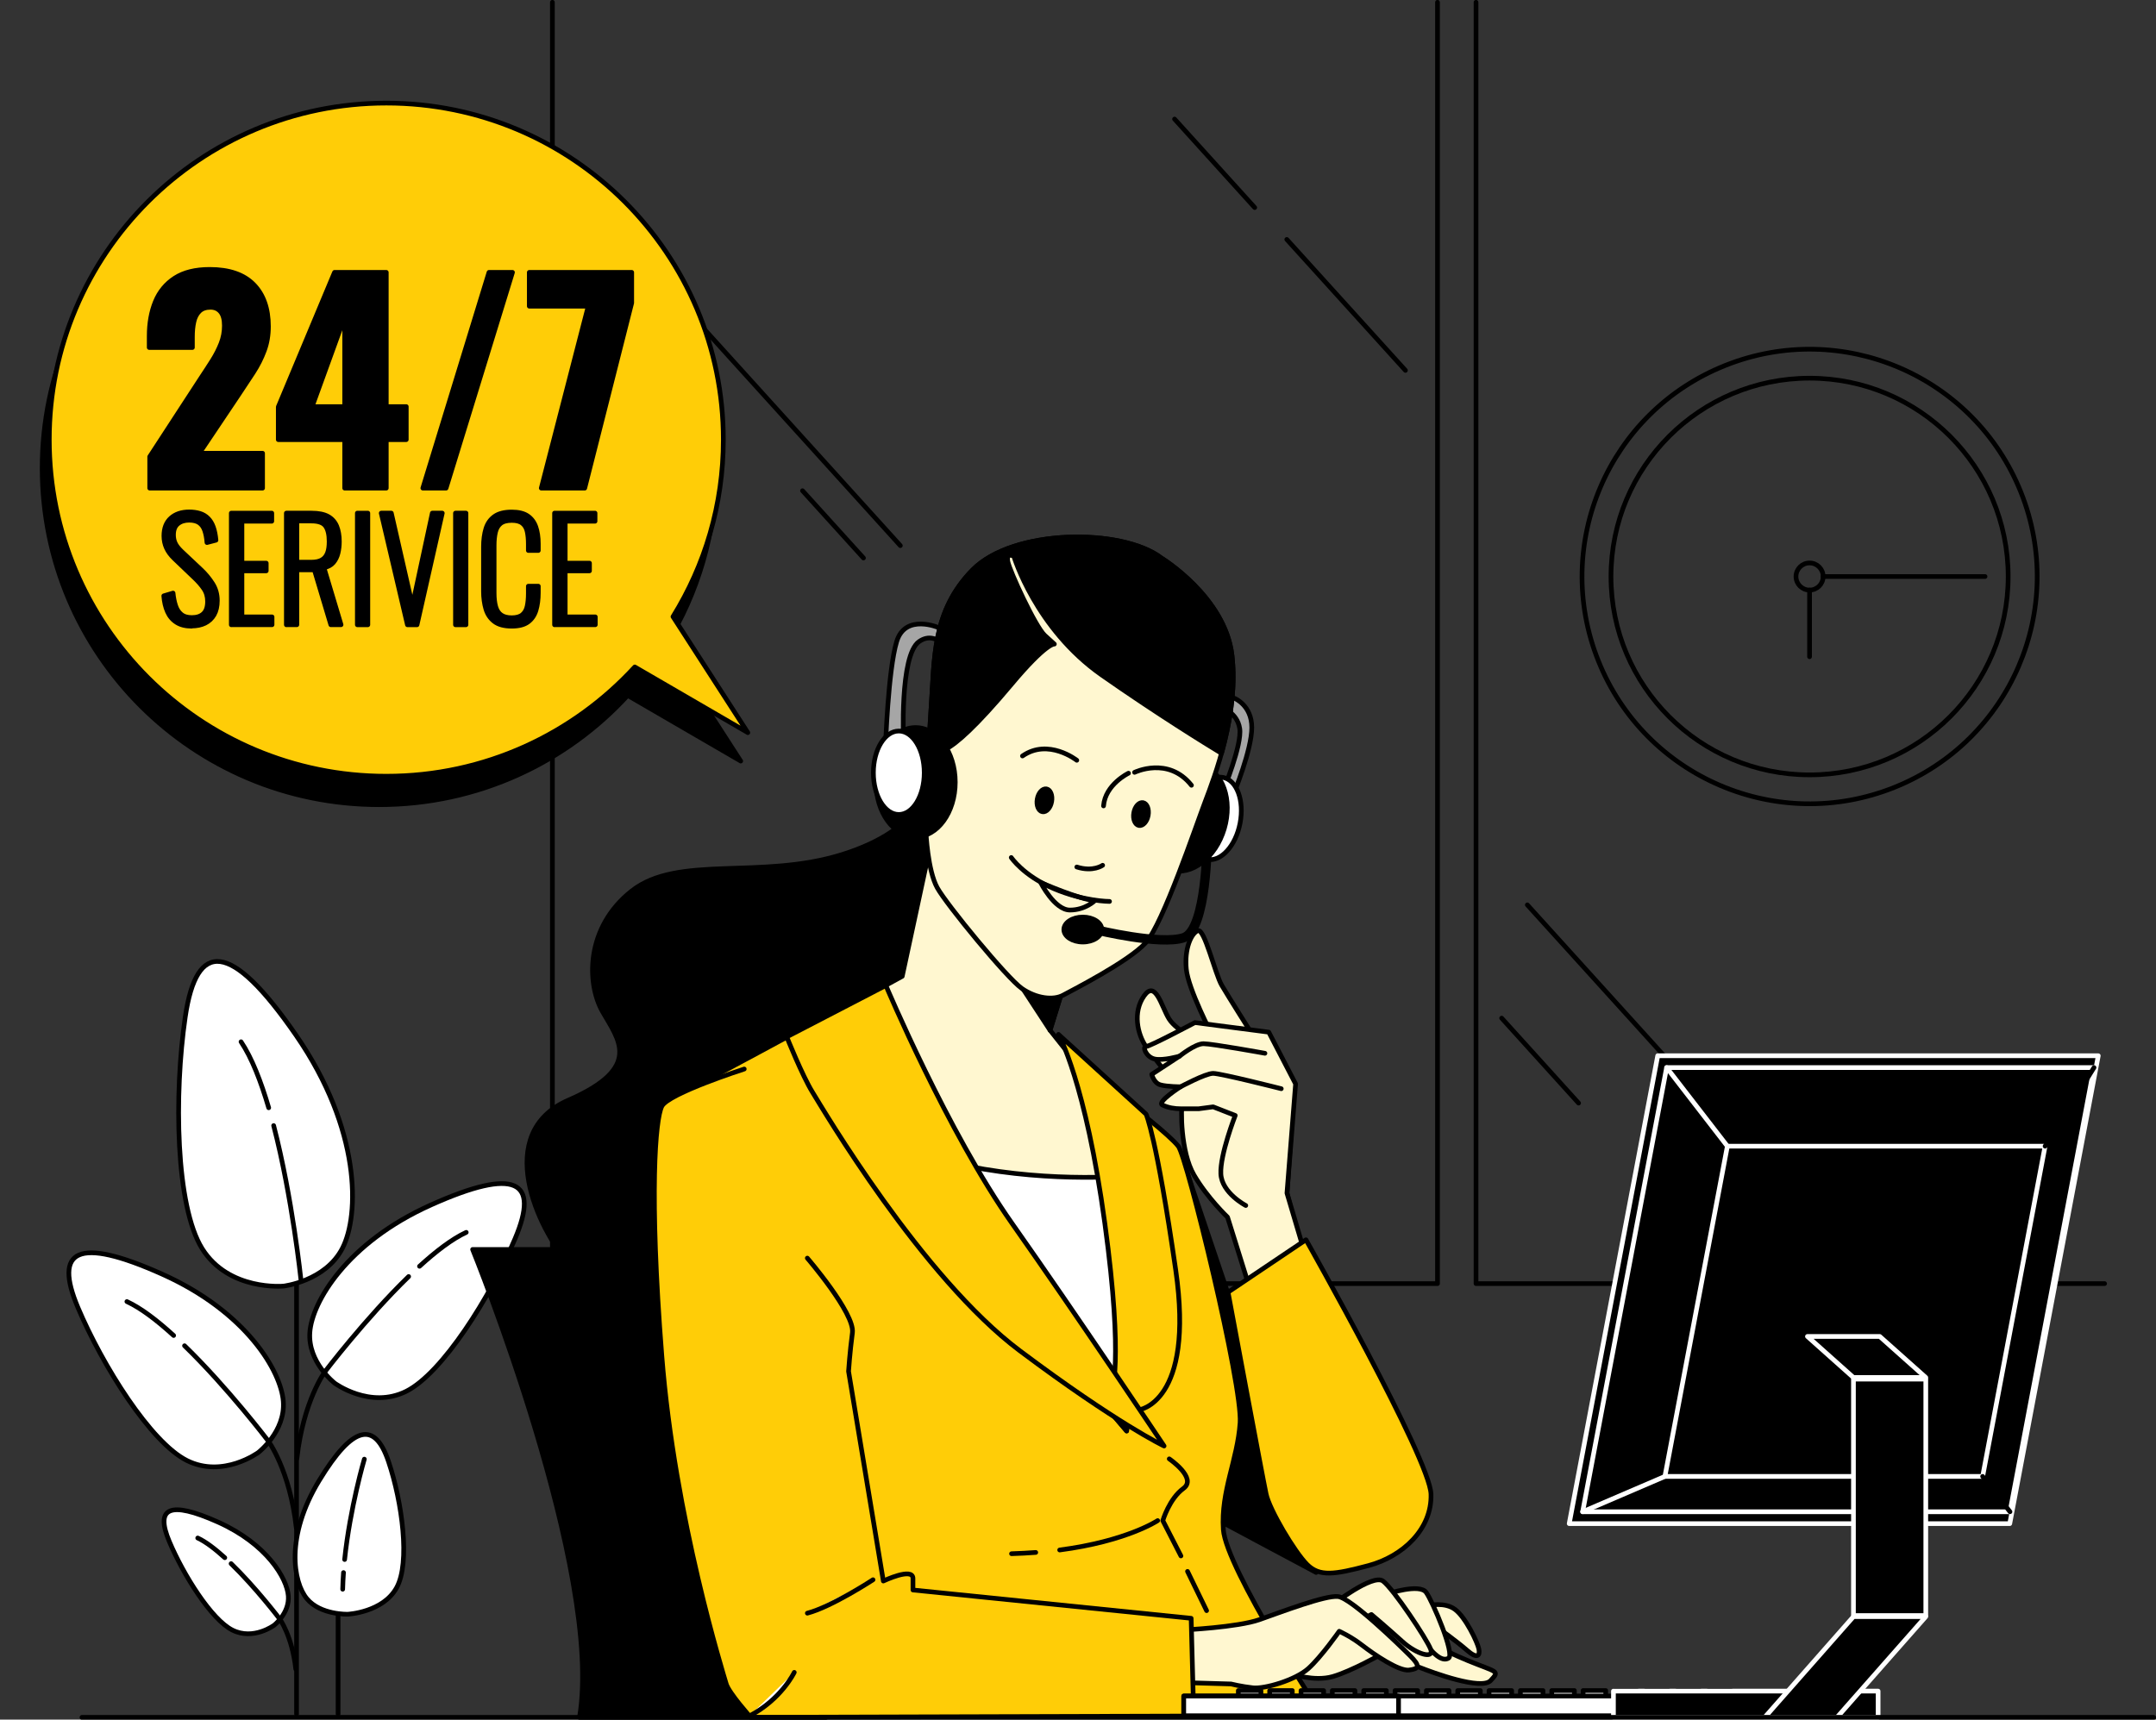 <svg width="460" height="367" viewBox="0 0 460 367" fill="none" xmlns="http://www.w3.org/2000/svg">
<rect x="0" y="0" width="460" height="367" fill="#333333" stroke="none"/>
<g clip-path="url(#clip0_190_1283)">
<path d="M63.269 365.8V256.56" stroke="black" stroke-linecap="round" stroke-linejoin="round"/>
<path d="M72.133 365.799V311.63" stroke="black" stroke-linecap="round" stroke-linejoin="round"/>
<path d="M60.498 274.478C60.498 274.478 69.432 273.452 73.065 266.385C76.699 259.319 77.077 241.091 63.163 220.937C49.249 200.784 41.953 200.522 39.53 217.007C37.108 233.492 37.457 257.431 43.144 266.501C48.842 275.572 60.488 274.478 60.488 274.478H60.498Z" fill="white" stroke="black" stroke-linecap="round" stroke-linejoin="round"/>
<path d="M57.328 236.416C55.681 230.802 53.714 225.749 51.427 222.332" stroke="black" stroke-linecap="round" stroke-linejoin="round"/>
<path d="M64.219 273.21C64.219 273.21 62.378 255.583 58.386 240.22" stroke="black" stroke-linecap="round" stroke-linejoin="round"/>
<path d="M55.175 309.936C55.175 309.936 60.911 305.493 60.446 299.104C59.99 292.715 52.617 279.986 34.575 271.913C16.533 263.84 11.398 266.705 16.64 279.086C21.882 291.467 32.143 307.826 39.875 311.698C47.607 315.57 55.175 309.946 55.175 309.946V309.936Z" fill="white" stroke="black" stroke-linecap="round" stroke-linejoin="round"/>
<path d="M37.047 285.02C33.559 281.835 30.09 279.173 27.076 277.779" stroke="black" stroke-linecap="round" stroke-linejoin="round"/>
<path d="M39.373 287.208C48.568 296.133 57.221 307.507 57.221 307.507C57.221 307.507 61.843 313.711 63.219 326.063" stroke="black" stroke-linecap="round" stroke-linejoin="round"/>
<path d="M58.463 346.875C58.463 346.875 61.787 344.3 61.515 340.603C61.254 336.905 56.981 329.529 46.526 324.843C36.071 320.168 33.096 321.823 36.129 328.996C39.162 336.169 45.111 345.646 49.588 347.892C54.064 350.137 58.453 346.875 58.453 346.875H58.463Z" fill="white" stroke="black" stroke-linecap="round" stroke-linejoin="round"/>
<path d="M47.961 332.442C45.936 330.603 43.93 329.054 42.186 328.241" stroke="black" stroke-linecap="round" stroke-linejoin="round"/>
<path d="M49.306 333.71C54.635 338.88 59.644 345.472 59.644 345.472C59.644 345.472 62.319 349.073 63.113 356.226" stroke="black" stroke-linecap="round" stroke-linejoin="round"/>
<path d="M71.378 295.164C71.378 295.164 65.641 290.721 66.107 284.332C66.562 277.943 73.936 265.214 91.977 257.141C110.019 249.068 115.154 251.933 109.912 264.314C104.67 276.695 94.409 293.054 86.677 296.926C78.945 300.798 71.378 295.174 71.378 295.174V295.164Z" fill="white" stroke="black" stroke-linecap="round" stroke-linejoin="round"/>
<path d="M89.506 270.248C92.994 267.063 96.463 264.401 99.476 263.007" stroke="black" stroke-linecap="round" stroke-linejoin="round"/>
<path d="M87.187 272.435C77.992 281.36 69.34 292.734 69.34 292.734C69.34 292.734 64.718 298.939 63.342 311.291" stroke="black" stroke-linecap="round" stroke-linejoin="round"/>
<path d="M74.188 344.504C74.188 344.504 68.384 344.687 65.477 341.193C62.57 337.698 60.826 327.951 68.093 315.986C75.351 304.031 80.001 303.295 82.899 311.94C85.805 320.584 87.55 333.468 84.643 338.802C81.736 344.136 74.188 344.504 74.188 344.504Z" fill="white" stroke="black" stroke-linecap="round" stroke-linejoin="round"/>
<path d="M73.289 335.617C73.202 336.808 73.144 337.989 73.115 339.17" stroke="black" stroke-linecap="round" stroke-linejoin="round"/>
<path d="M77.734 311.407C77.734 311.407 74.692 321.707 73.529 332.829" stroke="black" stroke-linecap="round" stroke-linejoin="round"/>
<path d="M449.031 273.945H314.921V0.484" stroke="black" stroke-linecap="round" stroke-linejoin="round"/>
<path d="M172.592 273.945H306.703V0.484" stroke="black" stroke-linecap="round" stroke-linejoin="round"/>
<path d="M251.969 273.945H117.858V0.484" stroke="black" stroke-linecap="round" stroke-linejoin="round"/>
<path d="M145.226 64.692L192.094 116.441" stroke="black" stroke-linecap="round" stroke-linejoin="round"/>
<path d="M171.223 104.729L184.227 119.084" stroke="black" stroke-linecap="round" stroke-linejoin="round"/>
<path d="M274.545 51.101L299.863 79.047" stroke="black" stroke-linecap="round" stroke-linejoin="round"/>
<path d="M267.703 44.296L250.601 25.41" stroke="black" stroke-linecap="round" stroke-linejoin="round"/>
<path d="M320.391 217.289L336.805 235.419" stroke="black" stroke-linecap="round" stroke-linejoin="round"/>
<path d="M325.868 193.117L356.312 226.726" stroke="black" stroke-linecap="round" stroke-linejoin="round"/>
<path d="M341.02 141.037C331.068 116.166 343.181 87.945 368.075 78.002C392.97 68.06 421.218 80.162 431.17 105.032C441.122 129.902 429.009 158.124 404.115 168.066C379.22 178.009 350.972 165.907 341.02 141.037Z" stroke="black" stroke-linecap="round" stroke-linejoin="round"/>
<path d="M386.088 165.37C362.687 165.37 343.716 146.418 343.716 123.039C343.716 99.661 362.687 80.709 386.088 80.709C409.489 80.709 428.46 99.661 428.46 123.039C428.46 146.418 409.489 165.37 386.088 165.37Z" stroke="black" stroke-linecap="round" stroke-linejoin="round"/>
<path d="M386.086 125.934C384.486 125.934 383.189 124.638 383.189 123.039C383.189 121.441 384.486 120.145 386.086 120.145C387.686 120.145 388.983 121.441 388.983 123.039C388.983 124.638 387.686 125.934 386.086 125.934Z" stroke="black" stroke-linecap="round" stroke-linejoin="round"/>
<path d="M386.085 125.934V140.154" stroke="black" stroke-linecap="round" stroke-linejoin="round"/>
<path d="M388.98 123.039H423.522" stroke="black" stroke-linecap="round" stroke-linejoin="round"/>
<path d="M158.032 162.429L142.064 137.677C148.866 126.699 152.81 113.767 152.81 99.905C152.81 60.227 120.612 28.069 80.905 28.069C41.198 28.069 9 60.217 9 99.895C9 139.574 41.198 171.731 80.905 171.731C101.892 171.731 120.777 162.748 133.925 148.412L158.042 162.419L158.032 162.429Z" fill="black" stroke="black" stroke-linecap="round" stroke-linejoin="round"/>
<path d="M159.554 156.359L143.586 131.607C150.388 120.63 154.331 107.698 154.331 93.836C154.331 54.157 122.133 22 82.426 22C42.719 22 10.512 54.148 10.512 93.826C10.512 133.505 42.709 165.662 82.417 165.662C103.404 165.662 122.288 156.669 135.437 142.342L159.554 156.35V156.359Z" fill="#FFCD07" stroke="black" stroke-linecap="round" stroke-linejoin="round"/>
<path d="M31.942 104.174V97.466L42.979 80.525C43.812 79.277 44.597 78.067 45.343 76.886C46.079 75.714 46.69 74.514 47.164 73.304C47.639 72.094 47.872 70.826 47.872 69.5C47.872 68.174 47.61 67.186 47.077 66.547C46.544 65.899 45.827 65.579 44.917 65.579C43.889 65.579 43.095 65.86 42.523 66.431C41.952 67.002 41.564 67.757 41.361 68.706C41.147 69.655 41.05 70.719 41.05 71.891V74.166H31.836V71.717C31.836 68.987 32.272 66.557 33.144 64.408C34.016 62.269 35.402 60.584 37.301 59.346C39.2 58.116 41.68 57.497 44.752 57.497C48.889 57.497 52.009 58.571 54.112 60.71C56.214 62.85 57.271 65.841 57.271 69.664C57.271 71.523 56.98 73.246 56.389 74.834C55.798 76.421 55.023 77.97 54.054 79.47C53.085 80.971 52.048 82.529 50.953 84.165L42.533 96.73H56.021V104.174H31.952H31.942Z" fill="black" stroke="black" stroke-linecap="round" stroke-linejoin="round"/>
<path d="M73.541 104.174V93.826H59.375V86.837L71.38 58.126H82.416V86.779H86.68V93.826H82.416V104.174H73.541ZM66.594 86.779H73.541V67.622L66.594 86.779Z" fill="black" stroke="black" stroke-linecap="round" stroke-linejoin="round"/>
<path d="M90.215 104.174L104.332 58.126H109.342L95.176 104.174H90.225H90.215Z" fill="black" stroke="black" stroke-linecap="round" stroke-linejoin="round"/>
<path d="M115.488 104.174L125.507 65.347H112.93V58.126H134.779V64.659L124.76 104.174H115.488Z" fill="black" stroke="black" stroke-linecap="round" stroke-linejoin="round"/>
<path d="M40.895 133.64C39.596 133.64 38.521 133.369 37.668 132.827C36.815 132.285 36.166 131.53 35.74 130.562C35.304 129.594 35.042 128.461 34.945 127.164L36.922 126.573C37.019 127.551 37.193 128.442 37.455 129.235C37.707 130.029 38.114 130.658 38.666 131.113C39.218 131.578 39.974 131.801 40.933 131.801C41.989 131.801 42.823 131.53 43.404 130.978C43.995 130.426 44.286 129.555 44.286 128.355C44.286 127.319 44.024 126.409 43.501 125.635C42.978 124.86 42.27 124.047 41.369 123.205L37.154 119.178C36.408 118.452 35.856 117.707 35.507 116.922C35.158 116.148 34.974 115.296 34.974 114.377C34.974 112.731 35.468 111.463 36.447 110.582C37.426 109.701 38.734 109.256 40.362 109.256C41.205 109.256 41.97 109.362 42.648 109.575C43.327 109.788 43.908 110.137 44.383 110.621C44.867 111.105 45.245 111.724 45.516 112.489C45.788 113.254 45.981 114.183 46.078 115.287L44.16 115.79C44.082 114.793 43.918 113.931 43.675 113.215C43.433 112.499 43.046 111.957 42.522 111.579C41.999 111.211 41.282 111.018 40.362 111.018C39.383 111.018 38.579 111.269 37.949 111.782C37.319 112.295 37.009 113.089 37.009 114.164C37.009 114.812 37.135 115.403 37.377 115.925C37.62 116.458 38.056 117.019 38.685 117.629L42.9 121.598C43.84 122.479 44.654 123.466 45.342 124.541C46.03 125.615 46.369 126.835 46.369 128.19C46.369 129.39 46.136 130.387 45.681 131.191C45.216 131.994 44.577 132.594 43.753 133.001C42.929 133.398 41.98 133.601 40.895 133.601V133.64Z" fill="black" stroke="black" stroke-linecap="round" stroke-linejoin="round"/>
<path d="M49.352 133.34V109.508H57.985V111.241H51.619V120.185H56.803V121.831H51.619V131.656H58.043V133.33H49.352V133.34Z" fill="black" stroke="black" stroke-linecap="round" stroke-linejoin="round"/>
<path d="M61.098 133.34V109.507H66.485C67.977 109.507 69.15 109.749 70.002 110.224C70.855 110.708 71.465 111.405 71.843 112.315C72.211 113.224 72.405 114.309 72.405 115.567C72.405 116.448 72.308 117.28 72.115 118.064C71.921 118.849 71.582 119.516 71.117 120.068C70.642 120.62 69.973 120.978 69.111 121.152L72.764 133.33H70.584L67.076 121.617H63.336V133.33H61.098V133.34ZM63.336 119.981H66.369C67.367 119.981 68.142 119.817 68.694 119.478C69.246 119.149 69.634 118.655 69.876 118.006C70.118 117.358 70.225 116.545 70.225 115.567C70.225 114.096 69.973 113.002 69.46 112.276C68.946 111.55 67.938 111.192 66.427 111.192H63.336V119.991V119.981Z" fill="black" stroke="black" stroke-linecap="round" stroke-linejoin="round"/>
<path d="M76.242 133.34V109.508H78.481V133.34H76.242Z" fill="black" stroke="black" stroke-linecap="round" stroke-linejoin="round"/>
<path d="M86.931 133.34L81.34 109.507H83.491L87.996 129.255L92.24 109.507H94.362L88.975 133.34H86.94H86.931Z" fill="black" stroke="black" stroke-linecap="round" stroke-linejoin="round"/>
<path d="M97.18 133.34V109.507H99.418V133.34H97.18Z" fill="black" stroke="black" stroke-linecap="round" stroke-linejoin="round"/>
<path d="M109.193 133.64C107.584 133.64 106.344 133.311 105.472 132.643C104.6 131.975 103.99 131.075 103.66 129.952C103.331 128.819 103.156 127.571 103.156 126.196V116.719C103.156 115.248 103.331 113.951 103.67 112.838C104.009 111.715 104.629 110.844 105.511 110.214C106.393 109.585 107.623 109.275 109.193 109.275C110.627 109.275 111.751 109.546 112.565 110.098C113.379 110.65 113.96 111.424 114.318 112.441C114.667 113.447 114.851 114.648 114.851 116.042V117.484H112.729V116.1C112.729 115.064 112.642 114.164 112.477 113.418C112.313 112.673 111.974 112.092 111.46 111.686C110.947 111.269 110.191 111.066 109.193 111.066C108.137 111.066 107.332 111.289 106.79 111.724C106.247 112.17 105.889 112.789 105.705 113.593C105.52 114.396 105.424 115.325 105.424 116.39V126.545C105.424 127.726 105.54 128.703 105.763 129.487C105.986 130.271 106.373 130.862 106.925 131.249C107.478 131.646 108.233 131.84 109.193 131.84C110.152 131.84 110.947 131.627 111.46 131.191C111.974 130.755 112.313 130.155 112.477 129.381C112.642 128.606 112.729 127.697 112.729 126.661V125.102H114.851V126.516C114.851 127.909 114.687 129.149 114.367 130.223C114.047 131.298 113.475 132.14 112.662 132.74C111.848 133.34 110.695 133.64 109.202 133.64H109.193Z" fill="black" stroke="black" stroke-linecap="round" stroke-linejoin="round"/>
<path d="M118.32 133.34V109.508H126.954V111.241H120.588V120.185H125.771V121.831H120.588V131.656H127.012V133.33H118.32V133.34Z" fill="black" stroke="black" stroke-linecap="round" stroke-linejoin="round"/>
<path d="M152.744 266.657H100.838C100.838 266.657 128.898 335.685 123.637 366.516H176.25C176.25 366.516 166.425 287.682 152.753 266.657H152.744Z" fill="black" stroke="black" stroke-linecap="round" stroke-linejoin="round"/>
<path d="M197.643 167.562C197.643 167.562 197.12 176.903 179.718 182.363C162.306 187.813 144.642 182.363 134.769 190.155C124.895 197.948 125.157 209.883 128.529 215.856C131.901 221.829 137.365 227.801 121.252 234.81C105.139 241.818 114.76 262.33 121.514 269.851C128.267 277.382 139.962 281.012 152.956 278.418C165.949 275.824 181.278 244.412 197.905 227.801C214.532 211.19 216.566 180.524 205.956 171.734C195.356 162.945 197.643 167.582 197.643 167.582V167.562Z" fill="black" stroke="black" stroke-linecap="round" stroke-linejoin="round"/>
<path d="M200.327 133.972C200.327 133.972 193.157 130.846 191.316 136.915C189.475 142.984 188.922 159.508 188.922 159.508L192.789 158.589C192.789 158.589 191.868 139.848 196.102 136.915C200.327 133.972 203.641 140.593 203.641 140.593L200.327 133.982V133.972Z" fill="#A6A6A6" stroke="black" stroke-linecap="round" stroke-linejoin="round"/>
<path d="M280.805 335.589L256.31 322.501C256.31 322.501 258.006 296.82 257.763 295.852C257.521 294.884 251.388 244.635 251.388 244.635L268.199 294.4L280.805 335.589Z" fill="black" stroke="black" stroke-linecap="round" stroke-linejoin="round"/>
<path d="M172.527 218.828C172.527 218.828 148.342 232.002 145.048 233.377C141.753 234.751 143.672 251.498 143.672 262.475C143.672 273.452 160.163 366.245 160.163 366.245H282.172C282.172 366.245 261.563 334.679 261.01 326.441C260.458 318.203 264.033 311.621 264.586 303.654C265.138 295.687 253.317 247.103 251.398 244.625C249.47 242.157 241.234 235.835 241.234 235.835L212.108 210.299L198.64 207.279L172.537 218.808L172.527 218.828Z" fill="#FFCD07" stroke="black" stroke-linecap="round" stroke-linejoin="round"/>
<path d="M253.368 335.366L257.438 343.739" stroke="black" stroke-linecap="round" stroke-linejoin="round"/>
<path d="M249.47 311.35C249.47 311.35 255.516 315.464 252.493 317.661C249.47 319.858 248.094 324.524 248.094 324.524L251.96 332.065" stroke="black" stroke-linecap="round" stroke-linejoin="round"/>
<path d="M220.984 331.319C219.347 331.445 217.622 331.532 215.82 331.59" stroke="black" stroke-linecap="round" stroke-linejoin="round"/>
<path d="M247 324.524C247 324.524 240.431 328.919 226.09 330.797" stroke="black" stroke-linecap="round" stroke-linejoin="round"/>
<path d="M263.396 149.034C263.396 149.034 267.078 150.506 267.078 155.278C267.078 160.05 263.212 169.421 263.212 169.421L261.003 168.685C261.003 168.685 265.043 158.947 264.501 155.462C263.948 151.967 260.635 151.057 260.635 151.057L261.371 148.667L263.396 149.034Z" fill="#A6A6A6" stroke="black" stroke-linecap="round" stroke-linejoin="round"/>
<path d="M253.929 173.631C252.989 178.462 254.617 182.837 257.562 183.408C260.508 183.979 263.647 180.523 264.578 175.693C265.517 170.863 263.89 166.487 260.944 165.916C257.998 165.345 254.859 168.801 253.929 173.631Z" fill="white" stroke="black" stroke-linecap="round" stroke-linejoin="round"/>
<path d="M244.985 172.073C243.153 178.249 245.295 184.328 249.771 185.664C254.248 186.99 259.364 183.06 261.205 176.884C263.036 170.708 260.895 164.629 256.418 163.293C251.942 161.967 246.826 165.897 244.985 172.073Z" fill="black" stroke="black" stroke-linecap="round" stroke-linejoin="round"/>
<path d="M228.386 205.74L224.035 219.873L238.346 237.878L240.72 251.788C240.72 251.788 243.094 291.486 241.738 297.594C240.381 303.702 240.381 305.396 240.381 305.396C240.381 305.396 210.838 271.129 196.236 250.094C181.634 229.059 178.233 216.165 178.233 216.165L192.496 208.363L199.288 176.806L228.386 205.74Z" fill="#FFF7D0" stroke="black" stroke-linecap="round" stroke-linejoin="round"/>
<path d="M205.835 192.062L224.032 219.873L229.109 203.504L205.835 192.062Z" fill="black" stroke="black" stroke-linecap="round" stroke-linejoin="round"/>
<path d="M240.585 250.995L240.72 251.788C240.72 251.788 243.094 291.486 241.738 297.594C240.381 303.703 240.381 305.397 240.381 305.397C240.381 305.397 210.838 271.129 196.236 250.094C195.093 248.449 194.027 246.852 193.01 245.303C211.294 251.556 229.936 251.663 240.585 250.995Z" fill="white" stroke="black" stroke-linecap="round" stroke-linejoin="round"/>
<path d="M247.764 119.084C247.764 119.084 261.368 127.351 262.841 139.838C264.314 152.325 259.159 165.742 257.143 171.066C255.118 176.39 248.132 197.154 244.46 201.19C240.788 205.227 228.831 211.296 226.806 212.4C224.781 213.503 221.109 213.136 217.979 210.929C214.849 208.721 201.982 193.108 199.957 189.439C197.932 185.76 197.563 177.678 197.563 177.678C197.563 177.678 197.932 161.512 198.668 151.038C199.404 140.564 198.852 130.458 207.495 121.649C216.138 112.831 239.305 112.647 247.764 119.074V119.084Z" fill="#FFF7D0" stroke="black" stroke-linecap="round" stroke-linejoin="round"/>
<path d="M198.669 151.048C199.405 140.574 198.853 130.478 207.496 121.659C216.139 112.841 239.306 112.657 247.765 119.084C247.765 119.084 261.369 127.351 262.842 139.839C263.694 147.099 262.318 154.649 260.613 160.767C257.483 158.87 246.932 152.374 235.072 144.069C220.916 134.147 216.313 118.717 216.313 118.717C216.313 118.717 214.656 117.797 215.025 119.82C215.393 121.843 220.906 133.779 222.931 135.618L224.956 137.457C224.956 137.457 223.299 137.089 215.761 146.092C208.223 155.094 203.988 158.763 201.789 159.867C201.101 160.205 199.744 160.447 198.136 160.583C198.281 157.282 198.456 153.952 198.659 151.048H198.669Z" fill="black" stroke="black" stroke-linecap="round" stroke-linejoin="round"/>
<path d="M221.305 170.533C221.063 171.879 221.567 173.099 222.41 173.244C223.262 173.389 224.144 172.421 224.377 171.075C224.619 169.73 224.115 168.51 223.272 168.365C222.429 168.22 221.538 169.188 221.305 170.533Z" fill="black" stroke="black" stroke-linecap="round" stroke-linejoin="round"/>
<path d="M241.903 173.467C241.661 174.812 242.164 176.032 243.007 176.177C243.86 176.322 244.742 175.354 244.974 174.009C245.217 172.663 244.713 171.444 243.87 171.298C243.017 171.153 242.135 172.121 241.903 173.467Z" fill="black" stroke="black" stroke-linecap="round" stroke-linejoin="round"/>
<path d="M229.742 162.257C229.742 162.257 223.677 157.485 218.154 161.338" stroke="black" stroke-linecap="round" stroke-linejoin="round"/>
<path d="M242.066 164.832C242.066 164.832 249.236 161.338 254.207 167.591" stroke="black" stroke-linecap="round" stroke-linejoin="round"/>
<path d="M240.777 165.016C240.777 165.016 235.816 167.407 235.448 171.995" stroke="black" stroke-linecap="round" stroke-linejoin="round"/>
<path d="M235.258 184.667C235.258 184.667 233.233 186.138 229.745 185.034" stroke="black" stroke-linecap="round" stroke-linejoin="round"/>
<path d="M236.727 192.382C236.727 192.382 231.213 192.382 224.77 189.623C218.336 186.864 215.759 183.011 215.759 183.011" stroke="black" stroke-linecap="round" stroke-linejoin="round"/>
<path d="M233.608 192.197C233.608 192.197 231.582 194.221 228.278 194.221C224.974 194.221 222.029 188.345 222.029 188.345C222.029 188.345 230.488 192.023 233.617 192.207L233.608 192.197Z" stroke="black" stroke-linecap="round" stroke-linejoin="round"/>
<path d="M195.354 178.607C190.682 178.607 186.895 173.384 186.895 166.942C186.895 160.5 190.682 155.278 195.354 155.278C200.025 155.278 203.812 160.5 203.812 166.942C203.812 173.384 200.025 178.607 195.354 178.607Z" fill="black" stroke="black" stroke-linecap="round" stroke-linejoin="round"/>
<path d="M191.769 173.825C188.773 173.825 186.343 169.838 186.343 164.919C186.343 160.001 188.773 156.014 191.769 156.014C194.766 156.014 197.195 160.001 197.195 164.919C197.195 169.838 194.766 173.825 191.769 173.825Z" fill="white" stroke="black" stroke-linecap="round" stroke-linejoin="round"/>
<path d="M257.562 179.391C257.562 179.391 257.514 198.471 252.543 200.126C247.582 201.781 233.969 198.47 233.969 198.47" stroke="black" stroke-width="2" stroke-linecap="round" stroke-linejoin="round"/>
<path d="M226.982 198.383C226.982 199.855 228.794 201.045 231.032 201.045C233.27 201.045 235.082 199.855 235.082 198.383C235.082 196.912 233.27 195.721 231.032 195.721C228.794 195.721 226.982 196.912 226.982 198.383Z" fill="black" stroke="black" stroke-linecap="round" stroke-linejoin="round"/>
<path d="M225.836 220.754C225.836 220.754 231.611 230.908 235.729 261.11C239.847 291.312 237.105 297.352 237.105 297.352L242.88 300.924C242.88 300.924 254.972 299.55 250.844 271.003C246.726 242.447 244.527 237.781 244.527 237.781L225.836 220.764V220.754Z" fill="#FFCD07" stroke="black" stroke-linecap="round" stroke-linejoin="round"/>
<path d="M189.01 210.319C189.01 210.319 202.197 241.614 215.937 261.11C229.676 280.606 248.367 308.6 248.367 308.6C248.367 308.6 238.474 303.935 217.594 288.282C196.713 272.629 175.552 236.668 173.352 233.096C171.153 229.524 167.858 221.286 167.858 221.286L189.02 210.309L189.01 210.319Z" fill="#FFCD07" stroke="black" stroke-linecap="round" stroke-linejoin="round"/>
<path d="M303.159 349.392C303.159 349.392 307.093 351.918 313.275 354.445C319.457 356.971 320.028 356.516 318.052 358.656C316.075 360.795 305.688 356.971 302.878 355.849C300.068 354.726 294.729 353.041 294.729 353.041C294.729 353.041 288.267 356.691 284.333 357.814C280.399 358.937 275.622 357.252 275.622 357.252C275.622 357.252 275.341 352.761 278.713 350.234C282.085 347.708 289.391 341.812 291.92 342.093C294.448 342.374 303.159 349.392 303.159 349.392Z" fill="#FFF7D0" stroke="black" stroke-linecap="round" stroke-linejoin="round"/>
<path d="M304.845 342.655C304.845 342.655 308.217 341.812 310.465 343.497C312.713 345.181 315.242 350.515 315.523 351.918C315.804 353.322 315.242 354.164 312.994 352.199C310.746 350.234 306.812 347.427 306.812 347.427L303.44 346.304L304.845 342.655Z" fill="#FFF7D0" stroke="black" stroke-linecap="round" stroke-linejoin="round"/>
<path d="M296.135 340.128C296.135 340.128 302.879 337.882 304.284 339.847C305.689 341.812 310.466 353.041 309.061 353.883C307.656 354.726 305.689 353.041 303.16 349.392C300.631 345.743 299.226 343.777 299.226 343.777L295.854 343.216L296.135 340.128Z" fill="#FFF7D0" stroke="black" stroke-linecap="round" stroke-linejoin="round"/>
<path d="M284.091 342.645C284.091 342.645 292.888 335.782 295.078 337.427C297.278 339.073 304.419 349.779 305.242 351.977C306.066 354.174 302.219 353.07 299.196 350.331C296.173 347.582 292.598 344.562 292.598 344.562L285.728 348.134L284.081 342.645H284.091Z" fill="#FFF7D0" stroke="black" stroke-linecap="round" stroke-linejoin="round"/>
<path d="M252.492 347.862C252.492 347.862 264.032 347.311 268.703 345.665C273.373 344.02 282.714 340.448 285.465 340.728C288.217 340.999 298.653 351.163 300.852 353.361C303.052 355.558 302.829 356.149 300.629 356.42C298.43 356.691 293.159 353.08 290.678 351.163C288.207 349.237 285.737 348.143 285.737 348.143C285.737 348.143 281.89 353.632 279.138 356.1C276.386 358.569 269.798 360.495 267.317 360.214C264.846 359.943 262.647 359.391 262.647 359.391L253.306 359.12L252.483 347.862H252.492Z" fill="#FFF7D0" stroke="black" stroke-linecap="round" stroke-linejoin="round"/>
<path d="M172.248 268.506C172.248 268.506 182.413 280.315 181.87 284.429C181.318 288.543 181.046 292.667 181.046 292.667L188.468 337.418C188.468 337.418 194.786 334.398 194.786 336.866V339.335L254.143 345.375L254.695 366.235L160.166 366.506C160.166 366.506 155.495 361.289 154.943 359.372C154.391 357.446 143.955 324.234 141.204 289.366C138.452 254.499 139.828 238.856 141.204 236.106C142.58 233.357 158.79 228.149 158.79 228.149" fill="#FFCD07"/>
<path d="M172.248 268.506C172.248 268.506 182.413 280.315 181.87 284.429C181.318 288.543 181.046 292.667 181.046 292.667L188.468 337.418C188.468 337.418 194.786 334.398 194.786 336.866V339.335L254.143 345.375L254.695 366.235L160.166 366.506C160.166 366.506 155.495 361.289 154.943 359.372C154.391 357.446 143.955 324.234 141.204 289.366C138.452 254.499 139.828 238.856 141.204 236.106C142.58 233.357 158.79 228.149 158.79 228.149" stroke="black" stroke-linecap="round" stroke-linejoin="round"/>
<path d="M186.266 337.147C186.266 337.147 177.468 342.916 172.255 344.281L186.266 337.147Z" fill="white"/>
<path d="M186.266 337.147C186.266 337.147 177.468 342.916 172.255 344.281" stroke="black" stroke-linecap="round" stroke-linejoin="round"/>
<path d="M268.684 281.467L261.902 259.755C261.902 259.755 257.599 255.67 254.741 250.762C251.883 245.854 251.873 236.658 252.29 235.022C252.697 233.386 246.36 226.029 244.509 223.367C242.668 220.705 241.641 216.011 244.102 212.535C246.554 209.06 247.784 214.781 249.422 217.443C251.059 220.105 256.786 222.758 256.786 222.758L262.929 227.665C262.929 227.665 272.957 236.455 273.568 237.684C274.178 238.914 275.409 242.795 275.409 242.795L274.595 254.653L279.914 275.301L268.694 281.477L268.684 281.467Z" fill="#FFF7D0" stroke="black" stroke-linecap="round" stroke-linejoin="round"/>
<path d="M267.016 220.502C267.016 220.502 262.103 212.729 260.669 210.28C259.235 207.831 256.987 198.015 255.553 198.625C254.119 199.235 252.685 202.507 253.102 206.805C253.509 211.103 258.625 220.909 258.625 220.909L267.016 220.502Z" fill="#FFF7D0" stroke="black" stroke-linecap="round" stroke-linejoin="round"/>
<path d="M278.887 269.154L274.585 254.634L276.426 231.324L270.699 220.279L254.944 218.237C254.944 218.237 245.323 223.348 244.509 223.348C243.695 223.348 244.509 225.593 246.35 226.01C248.191 226.416 251.669 225.4 251.669 225.4L245.739 229.282C245.739 229.282 246.146 231.121 247.58 231.527C249.014 231.934 251.882 231.934 251.882 231.934C251.882 231.934 246.766 235.206 247.997 235.816C249.228 236.425 250.662 236.629 251.882 236.629H255.768L258.839 236.222L263.548 238.061C263.548 238.061 260.273 246.444 260.477 250.529C260.68 254.614 265.796 257.276 265.796 257.276" fill="#FFF7D0"/>
<path d="M278.887 269.154L274.585 254.634L276.426 231.324L270.699 220.279L254.944 218.237C254.944 218.237 245.323 223.348 244.509 223.348C243.695 223.348 244.509 225.593 246.35 226.01C248.191 226.416 251.669 225.4 251.669 225.4L245.739 229.282C245.739 229.282 246.146 231.121 247.58 231.527C249.014 231.934 251.882 231.934 251.882 231.934C251.882 231.934 246.766 235.206 247.997 235.816C249.228 236.425 250.662 236.629 251.882 236.629H255.768L258.839 236.222L263.548 238.061C263.548 238.061 260.273 246.444 260.477 250.529C260.68 254.614 265.796 257.276 265.796 257.276" stroke="black" stroke-linecap="round" stroke-linejoin="round"/>
<path d="M251.667 225.41C251.667 225.41 254.942 222.748 256.783 222.748C258.624 222.748 269.883 224.79 269.883 224.79" stroke="black" stroke-linecap="round" stroke-linejoin="round"/>
<path d="M251.876 231.944C251.876 231.944 257.196 229.078 258.833 229.078C260.471 229.078 273.367 232.35 273.367 232.35" stroke="black" stroke-linecap="round" stroke-linejoin="round"/>
<path d="M278.629 264.595L262.012 275.776C262.012 275.776 269.405 315.474 270.141 318.862C270.868 322.25 276.207 331.213 278.871 333.885C281.536 336.547 284.695 336.063 291.971 334.127C299.248 332.191 305.556 326.373 305.314 318.862C305.071 311.35 278.639 264.595 278.639 264.595H278.629Z" fill="#FFCD07" stroke="black" stroke-linecap="round" stroke-linejoin="round"/>
<path d="M364.511 360.795H369.336V362.276H364.511V360.795Z" fill="white" stroke="black" stroke-linecap="round" stroke-linejoin="round"/>
<path d="M357.823 360.795H362.648V362.276H357.823V360.795Z" fill="white" stroke="black" stroke-linecap="round" stroke-linejoin="round"/>
<path d="M351.143 360.795H355.969V362.276H351.143V360.795Z" fill="white" stroke="black" stroke-linecap="round" stroke-linejoin="round"/>
<path d="M344.456 360.795H349.281V362.276H344.456V360.795Z" fill="white" stroke="black" stroke-linecap="round" stroke-linejoin="round"/>
<path d="M337.768 360.795H342.594V362.276H337.768V360.795Z" fill="white" stroke="black" stroke-linecap="round" stroke-linejoin="round"/>
<path d="M331.081 360.795H335.906V362.276H331.081V360.795Z" fill="white" stroke="black" stroke-linecap="round" stroke-linejoin="round"/>
<path d="M324.386 360.795H329.211V362.276H324.386V360.795Z" fill="white" stroke="black" stroke-linecap="round" stroke-linejoin="round"/>
<path d="M317.698 360.795H322.523V362.276H317.698V360.795Z" fill="white" stroke="black" stroke-linecap="round" stroke-linejoin="round"/>
<path d="M311.015 360.795H315.84V362.276H311.015V360.795Z" fill="white" stroke="black" stroke-linecap="round" stroke-linejoin="round"/>
<path d="M304.331 360.795H309.156V362.276H304.331V360.795Z" fill="white" stroke="black" stroke-linecap="round" stroke-linejoin="round"/>
<path d="M297.647 360.795H302.473V362.276H297.647V360.795Z" fill="white" stroke="black" stroke-linecap="round" stroke-linejoin="round"/>
<path d="M290.96 360.795H295.785V362.276H290.96V360.795Z" fill="white" stroke="black" stroke-linecap="round" stroke-linejoin="round"/>
<path d="M284.261 360.795H289.086V362.276H284.261V360.795Z" fill="white" stroke="black" stroke-linecap="round" stroke-linejoin="round"/>
<path d="M277.581 360.795H282.406V362.276H277.581V360.795Z" fill="white" stroke="black" stroke-linecap="round" stroke-linejoin="round"/>
<path d="M270.893 360.795H275.719V362.276H270.893V360.795Z" fill="white" stroke="black" stroke-linecap="round" stroke-linejoin="round"/>
<path d="M264.206 360.795H269.031V362.276H264.206V360.795Z" fill="white" stroke="black" stroke-linecap="round" stroke-linejoin="round"/>
<path d="M252.56 361.967H372.117V366.168H252.56V361.967Z" fill="white" stroke="black" stroke-linecap="round" stroke-linejoin="round"/>
<path d="M252.56 361.967H298.391V366.168H252.56V361.967Z" fill="white" stroke="black" stroke-linecap="round" stroke-linejoin="round"/>
<path d="M334.802 325.172H428.799L447.684 225.313H353.687L334.802 325.172Z" fill="black" stroke="white" stroke-linecap="round" stroke-linejoin="round"/>
<path d="M337.671 322.636H428.848L446.773 227.839H355.587L337.671 322.636Z" fill="black" stroke="white" stroke-linecap="round" stroke-linejoin="round"/>
<path d="M355.226 315.095H423.013L436.336 244.615H368.549L355.226 315.095Z" fill="black" stroke="white" stroke-linecap="round" stroke-linejoin="round"/>
<path d="M436.338 244.615L446.773 227.839" stroke="black" stroke-linecap="round" stroke-linejoin="round"/>
<path d="M368.551 244.615L355.586 227.839" stroke="white" stroke-linecap="round" stroke-linejoin="round"/>
<path d="M355.227 315.096L337.669 322.636" stroke="white" stroke-linecap="round" stroke-linejoin="round"/>
<path d="M423.011 315.096L428.844 322.636" stroke="black" stroke-linecap="round" stroke-linejoin="round"/>
<path d="M395.448 293.983H410.883L401.058 285.223H385.632L395.448 293.983Z" fill="black" stroke="white" stroke-linecap="round" stroke-linejoin="round"/>
<path d="M344.241 360.911H400.711V366.516H344.241V360.911Z" fill="black" stroke="white" stroke-linecap="round" stroke-linejoin="round"/>
<path d="M376.515 366.516H391.94L410.883 345.017H395.448L376.515 366.516Z" fill="black" stroke="white" stroke-linecap="round" stroke-linejoin="round"/>
<path d="M395.448 294.332H410.883V344.784H395.448V294.332Z" fill="black" stroke="white" stroke-linecap="round" stroke-linejoin="round"/>
<path d="M169.465 356.913C169.465 356.913 166.713 362.682 159.843 366.245L169.465 356.913Z" fill="white"/>
<path d="M169.465 356.913C169.465 356.913 166.713 362.682 159.843 366.245" stroke="black" stroke-linecap="round" stroke-linejoin="round"/>
<path d="M459.516 366.516H17.486" stroke="black" stroke-linecap="round" stroke-linejoin="round"/>
</g>
<defs>
<clipPath id="clip0_190_1283">
<rect width="460" height="367" fill="white" transform="matrix(-1 0 0 1 460 0)"/>
</clipPath>
</defs>
</svg>
